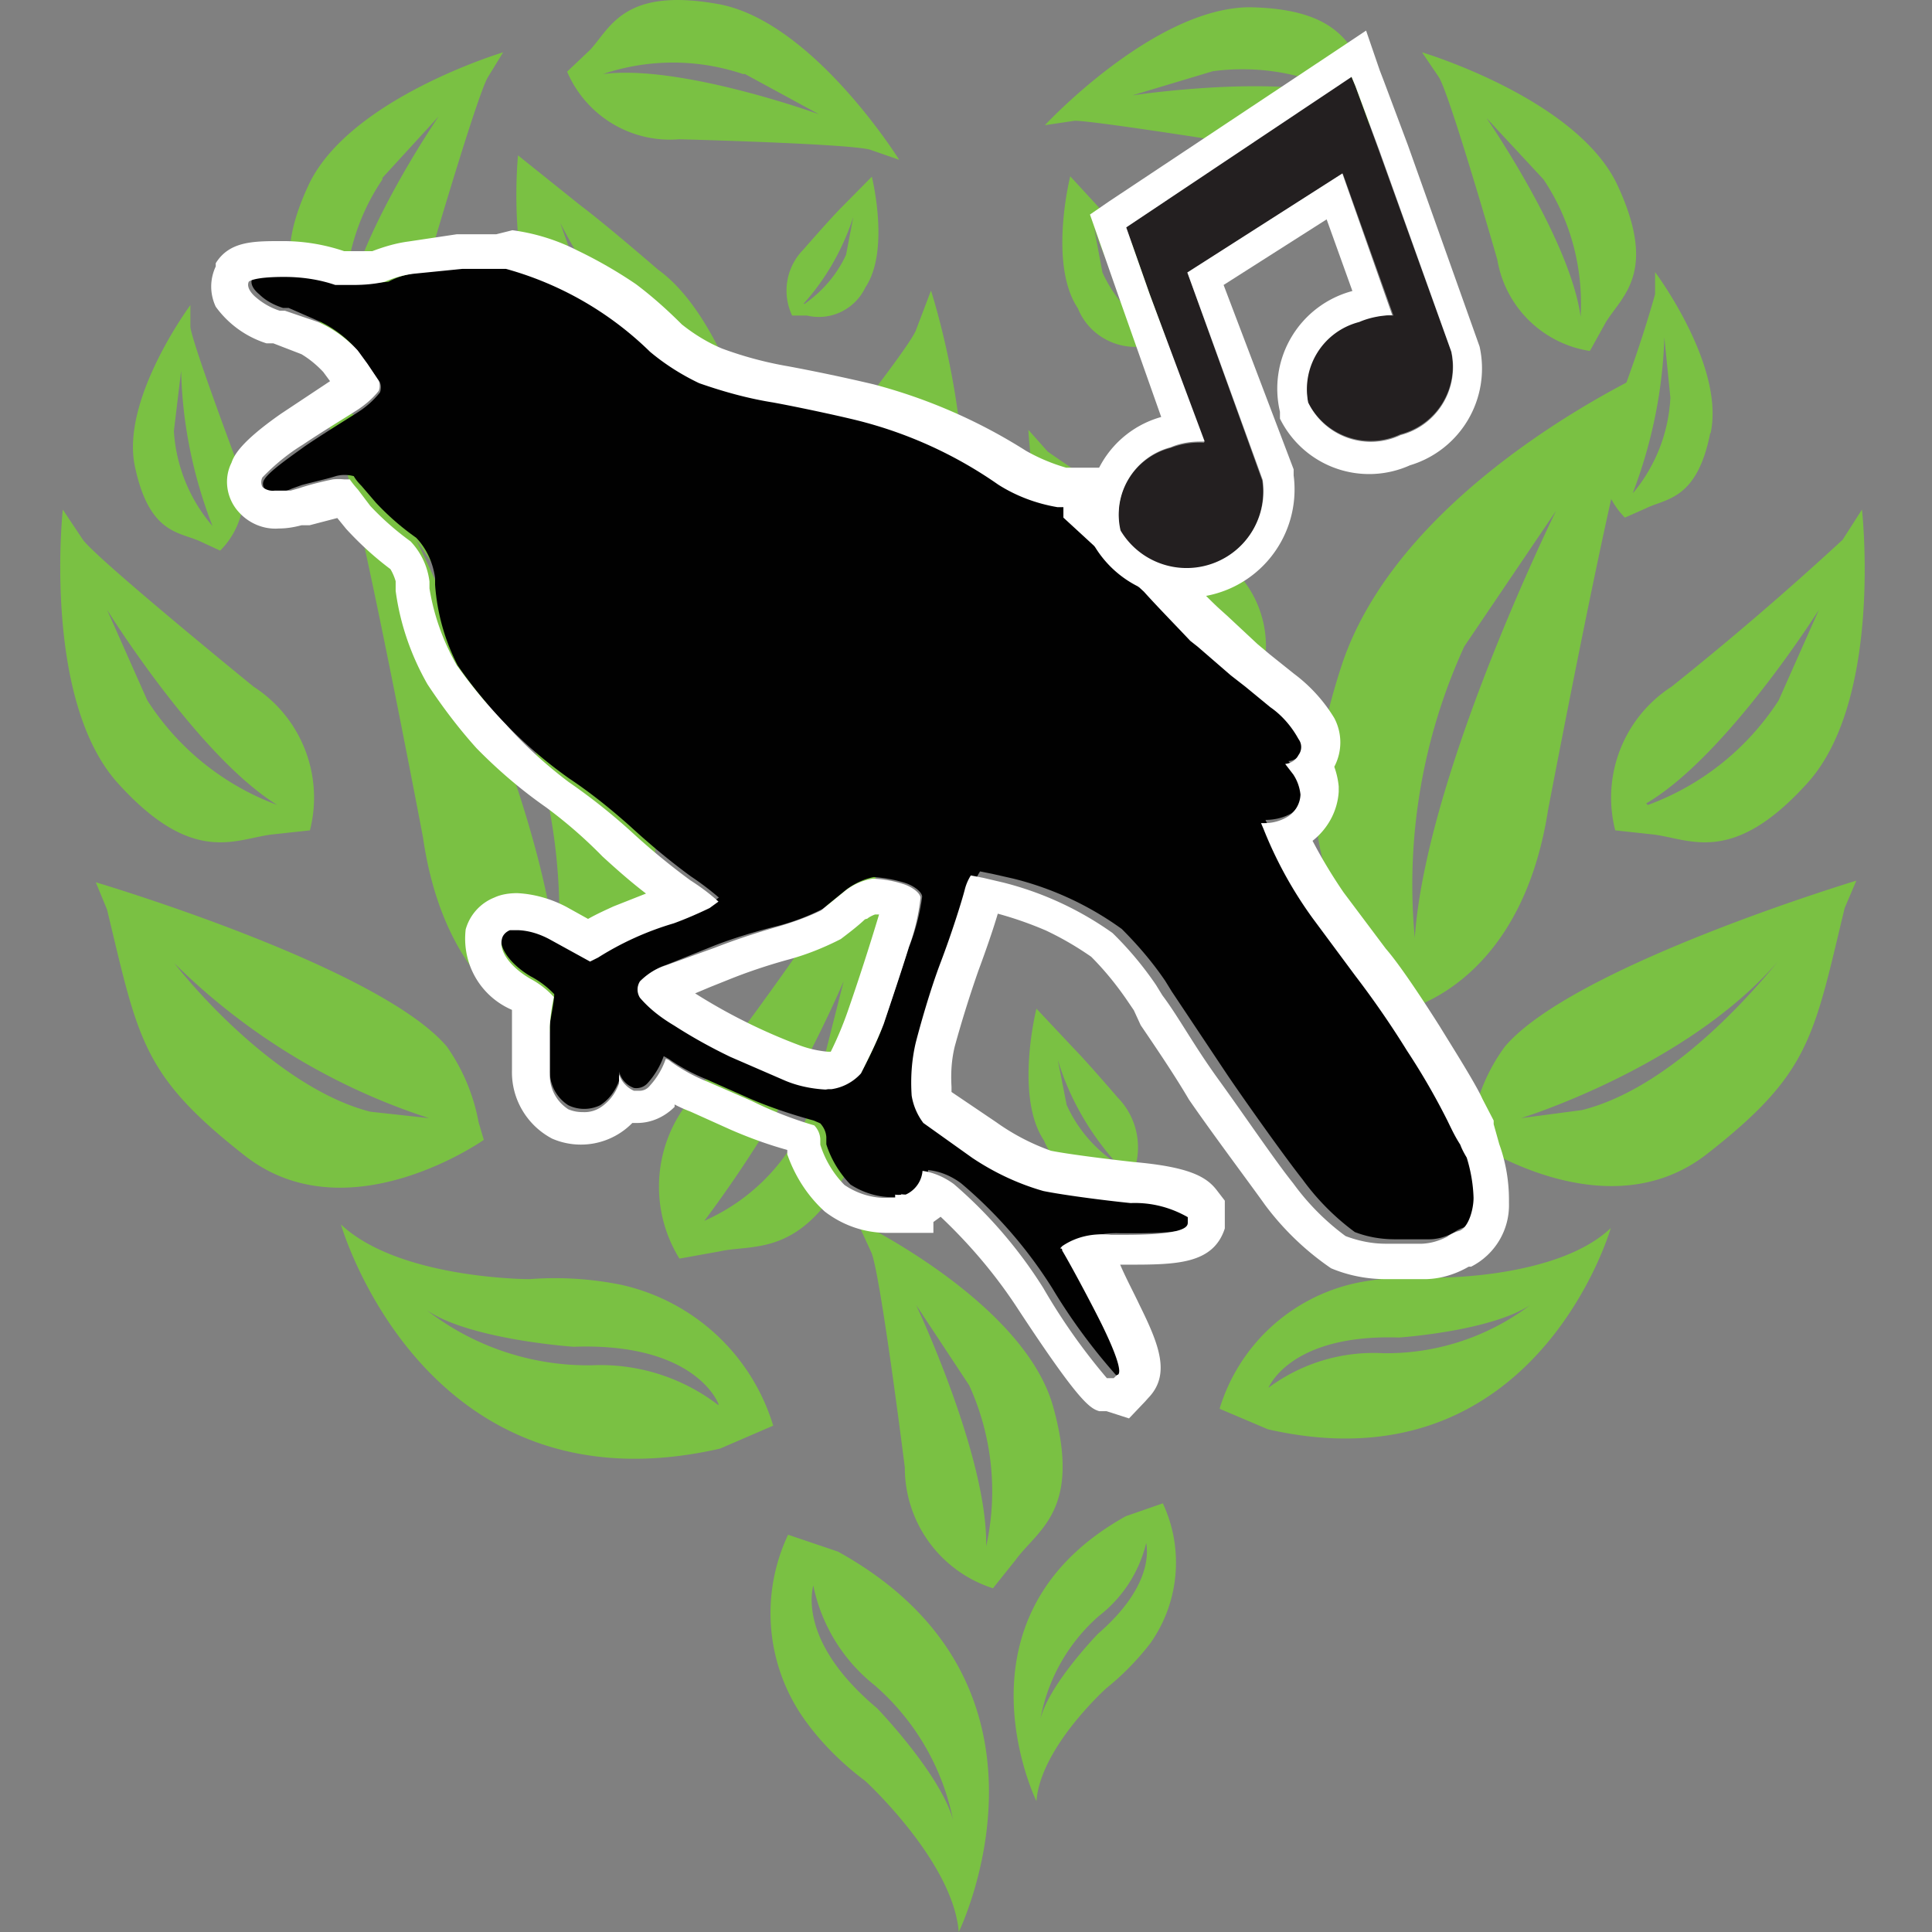 <svg xmlns="http://www.w3.org/2000/svg" width="48" height="48" xml:space="preserve"><rect width="100%" height="100%" fill="#808080" stroke="none"/><path fill="#7AC143" d="M42.5 10.76c.36-1.68-1.38-4-1.38-4v.55c-.31 1.1-.69 2.18-1.11 3.24a2 2 0 0 0 .36 2.31l.52-.23c.5-.25 1.27-.2 1.6-1.87zm-1.93 1.48c.47-1.23.74-2.54.78-3.86l.15 1.5a4 4 0 0 1-.92 2.36h-.01zm-24.91 5.01c-1.5-4.64-7.87-7.45-7.87-7.45l.65 1.36c.43 1 2.07 9.65 2.07 9.65.65 4.49 3.7 5 3.7 5l.7-1.41c.75-1.4 2.24-2.52.75-7.15zM13.84 24c-.28-4.07-3.51-10.61-3.51-10.61l2.25 3.38A14.17 14.17 0 0 1 13.84 24zM21.5 7.14c.62-.92.16-2.75.16-2.75l-.8.81c-.3.31-.9 1-.9 1a1.45 1.45 0 0 0-.28 1.64h.37c.58.14 1.19-.15 1.45-.7zm-1.54.41c.56-.62.98-1.36 1.24-2.16l-.18.94c-.23.5-.59.91-1.03 1.22h-.03zM6.78 20.73l.92-.1a3.28 3.28 0 0 0-1.4-3.57s-3.87-3.15-4.24-3.65l-.5-.75s-.51 4.72 1.37 6.8 2.93 1.37 3.85 1.27zM3.66 17.4l-1-2.25S4.92 18.79 6.89 20a6.52 6.52 0 0 1-3.23-2.6zm1.29-3.96.52.24a2 2 0 0 0 .37-2.32S4.77 8.51 4.73 8.12v-.54s-1.73 2.33-1.38 4 1.08 1.63 1.6 1.86zm-.63-2.73.18-1.5c.03 1.32.3 2.63.78 3.86a4 4 0 0 1-.96-2.36zM7.94 8l.38.68a2.76 2.76 0 0 0 2.34-2.23s1.19-4.07 1.46-4.53l.38-.62S8.66 2.45 7.66 4.61 7.55 7.35 7.94 8zM9.5 4.42l1.4-1.53s-2.06 3-2.32 4.94c-.07-1.2.25-2.38.92-3.37v-.04zm5.16-3.18-.57.54a2.78 2.78 0 0 0 2.79 1.68s4.23.11 4.74.26l.72.25S20.19.52 17.84.1s-2.67.59-3.18 1.14zm3.85.6 1.84 1s-3.44-1.25-5.37-1a5.45 5.45 0 0 1 3.48 0h.05zm4.69 13.71c1.7-2.91-.07-8.33-.07-8.33l-.38 1c-.31.69-4.1 5.35-4.1 5.35a3.93 3.93 0 0 0-.77 4.54l1.1-.1c1.12-.12 2.52.46 4.23-2.46zm-4.54 1.57c2-1.87 3.87-6.72 3.87-6.72l-.65 2.89a7.9 7.9 0 0 1-3.22 3.83zm2.62 11.52c1.25-2.64.28-8.25.28-8.25l-1.06 2.19c-.22.61-3.31 4.69-3.31 4.69a3.4 3.4 0 0 0-.31 4l1-.18c.9-.2 2.15.2 3.4-2.45zm-3.78 1.69a29.71 29.71 0 0 0 3.46-5.95l-.71 2.8a4.93 4.93 0 0 1-2.75 3.15zM11.1 26c-1.7-2-8.72-4.08-8.72-4.08l.28.68c.78 3.24.87 4.11 3.42 6.11s5.94-.39 5.94-.39l-.13-.44A4.74 4.74 0 0 0 11.1 26zm-1.9 1.62c-2-.51-4-2.59-4.87-3.69a16 16 0 0 0 6.33 3.85l-1.46-.16zm6.23 4.3a8.3 8.3 0 0 0-2.28-.14s-3.24 0-4.68-1.36c0 0 2.07 7.25 9.42 5.57l1.32-.57a5.1 5.1 0 0 0-3.78-3.5zm2.43 3a4.8 4.8 0 0 0-3.15-1 6.54 6.54 0 0 1-4.32-1.54c.9.88 3.86 1.08 3.86 1.08 3.05-.11 3.6 1.42 3.6 1.42v.04zm2.17 7.86c.41.56.91 1.05 1.47 1.47 0 0 2.18 2 2.32 3.75 0 0 3-6.13-3-9.45l-1.24-.42a4.56 4.56 0 0 0 .45 4.65zm.16-3.47a4.25 4.25 0 0 0 1.54 2.56 6 6 0 0 1 2 3.64c-.07-1.13-1.94-3.07-1.94-3.07-2.11-1.77-1.56-3.13-1.56-3.13h-.04zm8.7-1.96-.92.32c-4.47 2.49-2.22 7.08-2.22 7.08.1-1.34 1.74-2.81 1.74-2.81.4-.32.76-.69 1.08-1.1.73-1.02.85-2.36.32-3.49zm-.44.88s.4 1-1.17 2.36c0 0-1.4 1.44-1.46 2.3a4.47 4.47 0 0 1 1.48-2.74 3.25 3.25 0 0 0 1.2-1.92h-.05zm-2.29-3.3c-.74-2.6-4.87-4.59-4.87-4.59l.36.78c.23.56.83 5.34.83 5.34 0 1.37.88 2.58 2.19 3l.56-.7c.55-.76 1.66-1.23.93-3.83zm-1.66 3.49c.05-2.21-1.74-6-1.74-6l1.32 2c.57 1.25.72 2.66.42 4z"/><path fill="#7AC143" d="m34.06 23.72.7 1.41s3-.52 3.7-5c0 0 1.65-8.67 2.07-9.65l.66-1.36s-6.37 2.81-7.87 7.45.04 5.75.74 7.15zm2.32-7.66 2.28-3.37s-3.23 6.54-3.51 10.61a14.2 14.2 0 0 1 1.23-7.24zm-19.72-5.81c.67.1 1.34.25 2 .45 0 0-.8-2.92-2.31-4 0 0-1.28-1.11-1.92-1.59l-1.56-1.25s-.35 3.42 1 4.92c.64.9 1.67 1.46 2.79 1.47zM14.5 7.18l-.58-1.64s1.37 2.74 2.8 3.57a5.26 5.26 0 0 1-2.22-1.93zm14 1.41h.44c.32-.67.18-1.47-.33-2 0 0-.72-.84-1.1-1.21l-.92-1s-.55 2.18.19 3.28c.27.68 1 1.07 1.72.93zm-1.11-1.82-.21-1.12c.3.96.8 1.84 1.48 2.58a3.4 3.4 0 0 1-1.27-1.46zm.27 22.5h.44c.32-.67.19-1.47-.33-2 0 0-.72-.84-1.08-1.21l-.94-1s-.55 2.18.19 3.28c.27.68 1 1.07 1.72.93zm-1.16-1.82-.22-1.12c.29.96.8 1.84 1.47 2.58a3.43 3.43 0 0 1-1.25-1.46zm18.4-7.99c1.89-2.08 1.36-6.8 1.36-6.8l-.48.75a78.9 78.9 0 0 1-4.25 3.65 3.28 3.28 0 0 0-1.4 3.57l.92.1c.92.1 1.97.81 3.85-1.27zm-4 .5c2-1.17 4.29-4.81 4.29-4.81l-1 2.25a6.56 6.56 0 0 1-3.25 2.6l-.04-.04zm-.71-15.35c-1-2.16-4.86-3.31-4.86-3.31l.42.62c.28.46 1.45 4.53 1.45 4.53a2.76 2.76 0 0 0 2.3 2.27l.4-.72c.4-.65 1.29-1.23.29-3.39zm-.92 3.26c-.26-1.93-2.34-4.94-2.34-4.94l1.42 1.53c.67 1 .99 2.2.92 3.41zM31.06.18c-2.38 0-5.1 2.93-5.1 2.93L26.7 3c.52 0 4.7.67 4.7.67a2.8 2.8 0 0 0 3.09-1.1l-.45-.65c-.48-.64-.61-1.7-3-1.74zm2.53 2.25c-1.85-.61-5.46-.06-5.46-.06l2-.6c1.19-.16 2.4.07 3.46.66zM30.7 16.5l.74-.19a2.67 2.67 0 0 0-1.56-2.69 44.27 44.27 0 0 1-3.85-2.4l-.48-.54s.16 3.84 1.95 5.32 2.48.69 3.2.5zm-2.93-2.28-1.11-1.67s2.3 2.63 4 3.32a5.29 5.29 0 0 1-2.9-1.65zm8.83 13.62-.13.44s3.38 2.39 5.94.39 2.64-2.87 3.42-6.11l.29-.68S39.09 24 37.39 26a4.5 4.5 0 0 0-.8 1.84zm1.19-.06s4.1-1.26 6.38-3.89c-.9 1.1-2.82 3.18-4.87 3.69l-1.51.2zM30.3 35l1.2.51c6.65 1.52 8.52-5 8.52-5-1.3 1.24-4.23 1.23-4.23 1.23-.7-.05-1.4 0-2.07.13A4.55 4.55 0 0 0 30.3 35zm1.2-.49s.5-1.37 3.26-1.28c0 0 2.69-.18 3.5-1a5.92 5.92 0 0 1-3.9 1.39 4.37 4.37 0 0 0-2.86.87v.02z"/><path fill="#010101" d="M36.5 28.67c-.06-.1-.12-.2-.16-.31l-.32-.61c-.3-.6-.64-1.17-1-1.73-.4-.61-1-1.49-1.3-1.87l-1-1.42a9.36 9.36 0 0 1-1.22-2.23l-.06-.13c.22 0 .44-.05.64-.16a.72.72 0 0 0 .3-.55 1 1 0 0 0-.17-.5 1.56 1.56 0 0 0-.2-.25c.14-.01.27-.1.34-.22a.41.41 0 0 0 0-.4 2.3 2.3 0 0 0-.85-.79l-.58-.5-.35-.28-.83-.72-.15-.17c-.4-.39-.8-.8-1.15-1.22l-1.84-1.83v-.27h-.1a4 4 0 0 1-1.51-.51c-.55-.33-1.37-.75-1.8-.95a9.79 9.79 0 0 0-1.7-.64 30.7 30.7 0 0 0-2.06-.44 9.6 9.6 0 0 1-1.84-.49 5.2 5.2 0 0 1-1.21-.78c-.34-.32-.7-.62-1.07-.9a14 14 0 0 0-1.3-.74c-.4-.19-.8-.33-1.22-.41-.39-.02-.78-.02-1.16 0l-1.21.12c-.27.03-.53.1-.77.23-.37.04-.74.04-1.1 0h-.13a4 4 0 0 0-1.28-.21c-.8 0-.82.06-.87.12-.1.2.17.4.17.4.16.16.37.27.59.34h.14l.8.35c.37.18.69.44.95.75l.24.34.28.41c.03.08.03.17 0 .25a2.2 2.2 0 0 1-.53.48c-.28.18-.9.56-1.34.86-.2.15-.87.6-1 .82a.2.2 0 0 0 0 .23c.12.14.44.11.68 0l.25-.09c.3-.08.66-.16.84-.22.14-.04.3-.04.45 0 .05.09.12.17.19.24l.36.42c.3.32.63.61 1 .87.26.27.42.63.47 1v.17c.05.7.24 1.38.56 2a11.2 11.2 0 0 0 2.77 2.81c.54.36 1.05.77 1.54 1.21.47.43.96.84 1.48 1.22.24.16.48.34.7.53l-.22.16c-.2.1-.6.27-.9.38-.28.11-.8.3-1.08.42-.28.13-.54.27-.8.43a.75.75 0 0 1-.2.1l-1-.55c-.28-.2-.65-.27-1-.19a.34.34 0 0 0-.2.21c-.08.33.3.75.73 1 .21.11.41.26.58.44 0 .18-.1.65-.11.75v1.14a1 1 0 0 0 .46.87c.25.12.54.12.79 0 .22-.14.38-.36.47-.61a.89.89 0 0 0 0-.23c.05.19.18.34.37.41.12.02.25-.02.34-.12a2 2 0 0 0 .4-.67l.13.07c.28.2.6.37.92.5l1.08.48c.51.22 1.05.4 1.6.55l.16.07c.09.1.14.21.15.34v.18c.12.38.33.72.6 1 .28.18.6.29.93.31h.33v-.08c.08.03.18.03.27 0a.72.72 0 0 0 .4-.59c.3.03.58.15.82.33a11.2 11.2 0 0 1 2.26 2.6 14.5 14.5 0 0 0 1.62 2.2h.14l.09-.08c.07-.08.17-.19-.37-1.22a37.5 37.5 0 0 0-1-1.87v-.11c.37-.2.8-.3 1.22-.28h.34c1.46 0 1.53-.18 1.57-.29v-.16c-.16-.21-1-.31-1.42-.35-.78-.08-1.73-.21-2.17-.3a6.44 6.44 0 0 1-1.76-.82l-1.22-.87c-.15-.2-.25-.43-.28-.68-.04-.44-.01-.88.09-1.31.1-.39.38-1.29.63-2 .22-.61.4-1.23.57-1.86.03-.12.09-.24.16-.35l.3.06.53.12a7.8 7.8 0 0 1 2.69 1.25c.4.4.76.82 1.08 1.29l.16.26 1.4 2.1c.47.69 1.4 2 1.85 2.57a6 6 0 0 0 1.3 1.31c.31.12.65.18 1 .18h.84c.21 0 .43-.06.62-.17.09-.06.19-.11.3-.14.24-.09.33-.54.36-.82a3.63 3.63 0 0 0-.28-.99zm-13.91-5.16-.63 1.92c-.16.41-.35.82-.56 1.21-.19.22-.45.36-.73.39a3 3 0 0 1-1.1-.22c-.34-.13-.95-.39-1.35-.58s-1-.54-1.41-.78c-.32-.19-.6-.42-.85-.69a.45.45 0 0 1 0-.42c.17-.17.38-.3.6-.37l1.22-.49c.5-.19 1.03-.35 1.56-.48.38-.1.75-.24 1.1-.42l.59-.48c.2-.15.43-.26.68-.31.25.02.5.06.76.14.23.07.44.23.44.35a5.2 5.2 0 0 1-.32 1.23z"/><path fill="#FFF" d="M12.37 6.68h.2a8.26 8.26 0 0 1 3.58 2.06c.37.31.78.57 1.22.78.6.21 1.21.38 1.84.48.6.11 1.54.31 2.07.44a10.59 10.59 0 0 1 3.52 1.6c.44.28.94.47 1.47.56h.15v.26l2 1.84c.35.39.87.92 1.15 1.22l.19.15.82.71.36.28.62.51c.29.2.53.48.7.79.09.12.09.28 0 .4a.41.41 0 0 1-.33.22l.2.26c.1.15.16.32.18.5a.68.68 0 0 1-.3.54 1.1 1.1 0 0 1-.58.17h-.1l.06.14a10.14 10.14 0 0 0 1.22 2.22l1.06 1.43a23 23 0 0 1 1.29 1.87 17 17 0 0 1 1 1.73c.15.31.2.41.32.6.04.11.1.22.16.32.1.32.16.66.17 1 0 .28-.12.73-.35.82a.88.88 0 0 0-.31.15c-.2.1-.4.16-.62.17h-.9c-.35 0-.68-.07-1-.19a6 6 0 0 1-1.3-1.31c-.45-.56-1.22-1.7-1.85-2.57s-1-1.57-1.4-2.1l-.16-.26a8.4 8.4 0 0 0-1.08-1.29 8.1 8.1 0 0 0-2.7-1.25l-.51-.12-.31-.06a1.2 1.2 0 0 0-.15.35c-.08.31-.33 1.1-.6 1.81s-.52 1.61-.62 2c-.1.43-.13.87-.1 1.31.04.25.14.48.29.68l1.22.87c.54.36 1.13.64 1.76.82.44.09 1.39.22 2.17.3.5-.02.98.1 1.42.35v.14c0 .11-.11.3-1.57.3h-.34c-.43-.05-.86.04-1.21.28-.11.12 0 0 0 .11.25.42.79 1.44 1 1.87.53 1.09.43 1.22.36 1.22l-.08.08h-.17A15.2 15.2 0 0 1 25.92 32a11.4 11.4 0 0 0-2.22-2.58c-.23-.17-.5-.29-.78-.33a.71.71 0 0 1-.42.59h-.1a.49.49 0 0 1-.16 0v.08h-.33a1.85 1.85 0 0 1-.93-.32 2.48 2.48 0 0 1-.6-1v-.14a.53.53 0 0 0-.15-.34 9.49 9.49 0 0 1-1.56-.61l-1.08-.47a4.3 4.3 0 0 1-.92-.5c-.08-.07-.12-.07-.13-.07a1.9 1.9 0 0 1-.4.67.32.32 0 0 1-.26.12h-.13a.68.68 0 0 1-.37-.41v.23c-.09.25-.25.46-.47.6a.73.73 0 0 1-.43.11.89.89 0 0 1-.36-.07 1 1 0 0 1-.46-.86v-1.18c.01-.25.05-.5.1-.75a2.18 2.18 0 0 0-.56-.44c-.43-.24-.82-.65-.73-1 .02-.1.1-.18.2-.22h.2c.28.01.55.1.79.23l1 .55.2-.1a7.45 7.45 0 0 1 1.88-.85c.3-.11.6-.24.89-.38l.22-.16c-.22-.2-.45-.37-.7-.53a17.1 17.1 0 0 1-1.48-1.22 15 15 0 0 0-1.54-1.22A10.9 10.9 0 0 1 12.57 18a13.2 13.2 0 0 1-1.22-1.47 5.66 5.66 0 0 1-.68-1.91v-.17a1.76 1.76 0 0 0-.47-1 7 7 0 0 1-1-.88l-.31-.41a2.4 2.4 0 0 1-.2-.25h-.14a1.3 1.3 0 0 0-.28 0c-.29.06-.57.13-.84.22l-.21.06h-.4a.4.4 0 0 1-.3-.09.26.26 0 0 1 0-.24c.3-.31.64-.59 1-.81.46-.31 1.07-.68 1.35-.86.2-.13.39-.29.54-.48a.36.36 0 0 0 0-.25l-.28-.42-.25-.34c-.28-.3-.61-.54-.98-.7l-.82-.28h-.13a1.7 1.7 0 0 1-.6-.34s-.25-.2-.17-.38c0 0 .09-.12.88-.12.43 0 .86.06 1.27.2h.44c.26 0 .53-.02.79-.08.23-.1.47-.17.73-.2l1.2-.12h.92m8.17 20.38h.08c.28-.04.54-.18.73-.39.2-.4.4-.8.56-1.22.17-.5.46-1.36.63-1.92.15-.4.24-.8.29-1.22 0-.12-.21-.28-.44-.35-.25-.08-.5-.12-.75-.13a1.5 1.5 0 0 0-.68.3l-.6.49c-.35.17-.72.3-1.1.41-.52.15-1.04.32-1.55.52L16.5 24c-.23.08-.43.21-.6.38a.38.38 0 0 0 0 .41c.24.28.53.5.85.69.45.29.92.55 1.4.78l1.36.59c.31.13.65.2 1 .22M12.35 5.82h-1l-1.2.18c-.31.04-.61.13-.9.24h-.7A4.74 4.74 0 0 0 7 5.99c-.7 0-1.3 0-1.64.55v.08c-.15.32-.15.68 0 1a2.48 2.48 0 0 0 1.26.91h.17l.7.27c.2.12.38.27.54.44l.17.23-1.22.81c-1.03.72-1.17 1.05-1.23 1.22-.2.4-.12.89.18 1.22.25.28.62.44 1 .41.19 0 .37-.03.56-.08h.2l.69-.18.22.27c.34.37.7.7 1.1 1 .06.1.1.2.13.3v.24c.11.82.38 1.6.79 2.32.37.56.77 1.09 1.22 1.59.53.54 1.1 1.03 1.73 1.47.5.37.97.78 1.4 1.22.35.32.7.63 1.08.92l-.81.32c-.15.07-.4.18-.63.31l-.54-.3c-.38-.2-.8-.32-1.22-.34-.2 0-.4.03-.57.11a1.2 1.2 0 0 0-.71.79c-.1.85.36 1.66 1.15 2v1.5c-.02.71.37 1.37 1 1.7a1.79 1.79 0 0 0 1.99-.39h.12c.35 0 .68-.15.93-.4v-.06c.13.07.27.13.4.18l1 .45c.46.2.93.37 1.4.5v.11c.19.54.5 1.03.93 1.42.43.33.95.52 1.5.53h1.2v-.27l.18-.13c.74.7 1.39 1.47 1.94 2.32 1.48 2.25 1.76 2.44 2 2.51h.18l.56.18.4-.42.08-.09c.56-.58.27-1.32-.22-2.31-.14-.3-.32-.63-.48-1H28c1.2 0 2.14 0 2.43-.9v-.69l-.2-.26c-.26-.34-.7-.58-2.06-.7-.73-.08-1.66-.2-2.06-.28a5.5 5.5 0 0 1-1.36-.71l-1.11-.75V27c-.02-.34 0-.67.08-1a29 29 0 0 1 .59-1.89c.16-.43.36-1 .48-1.41a9 9 0 0 1 1.2.42c.4.19.76.4 1.12.65.33.33.63.7.89 1.08l.17.25.17.37c.36.53.83 1.22 1.2 1.85.6.87 1.45 2 1.9 2.63.45.6 1 1.13 1.63 1.56.43.18.89.27 1.36.27h1c.37-.01.73-.12 1.06-.31h.06c.59-.3.96-.91.94-1.58v-.08c0-.47-.08-.94-.24-1.38l-.14-.5v-.09l-.28-.54c-.17-.38-.76-1.31-1.06-1.8-.45-.71-1-1.54-1.34-1.93l-1.05-1.4c-.28-.41-.54-.84-.77-1.28.38-.3.62-.74.65-1.22v-.13a2.01 2.01 0 0 0-.11-.49c.2-.38.2-.83 0-1.21a3.9 3.9 0 0 0-1-1.1l-.5-.4-.1-.08-.31-.26-.75-.7-.2-.18c-.22-.2-.73-.72-1.06-1.09s-1-1-1.67-1.68l-.15-.73h-.92a4.6 4.6 0 0 1-1-.42 13.46 13.46 0 0 0-3.78-1.65 45.6 45.6 0 0 0-2.13-.45 9.23 9.23 0 0 1-1.64-.44c-.36-.15-.7-.36-1-.6-.36-.36-.74-.7-1.14-1-.47-.32-.96-.6-1.46-.84a4.98 4.98 0 0 0-1.61-.5l-.4.1zm9.2 17a.77.77 0 0 1 .19-.1h.1a60.6 60.6 0 0 1-.78 2.41 8.8 8.8 0 0 1-.42 1h-.07a2.69 2.69 0 0 1-.68-.15 14.13 14.13 0 0 1-2.62-1.3l.38-.16.45-.18c.47-.19.95-.35 1.45-.49.46-.12.91-.3 1.34-.52.13-.1.4-.3.6-.49l.07-.02z"/><path fill="#231F20" d="m27.98 5.65.58 1.65 1.36 3.7a2 2 0 0 0-.84.13 1.73 1.73 0 0 0-1.25 2.07 1.91 1.91 0 0 0 3.53-1.26L29.5 6.77l3.86-2.46 1.26 3.53a2.2 2.2 0 0 0-.84.12A1.73 1.73 0 0 0 32.5 10a1.74 1.74 0 0 0 2.29.79 1.74 1.74 0 0 0 1.26-2.07l-1.8-5-.58-1.59-.1-.24-5.6 3.76z"/><path fill="#FFF" d="m33.58 1.91.1.24.59 1.59 1.79 5c.2.92-.35 1.83-1.26 2.07a1.73 1.73 0 0 1-2.3-.81c-.17-.9.38-1.77 1.27-2 .23-.1.48-.15.73-.17h.09l-1.24-3.52-3.85 2.46 1.87 5.15a1.91 1.91 0 0 1-3.53 1.26 1.73 1.73 0 0 1 1.25-2.07c.23-.1.48-.14.74-.14h.1L28.56 7.3l-.58-1.65 5.6-3.74m.36-1.15-.78.52L27.56 5l-.48.33.19.54.58 1.66 1 2.83a2.48 2.48 0 0 0-1.75 2.95v.12l.07.1a2.64 2.64 0 0 0 2.33 1.32 2.69 2.69 0 0 0 2.64-3.04v-.15L30.4 7.08l2.56-1.63.64 1.78a2.51 2.51 0 0 0-1.8 3v.17a2.47 2.47 0 0 0 3.23 1.16 2.51 2.51 0 0 0 1.73-2.95l-1.78-5-.6-1.6-.1-.26-.34-.99z"/></svg>